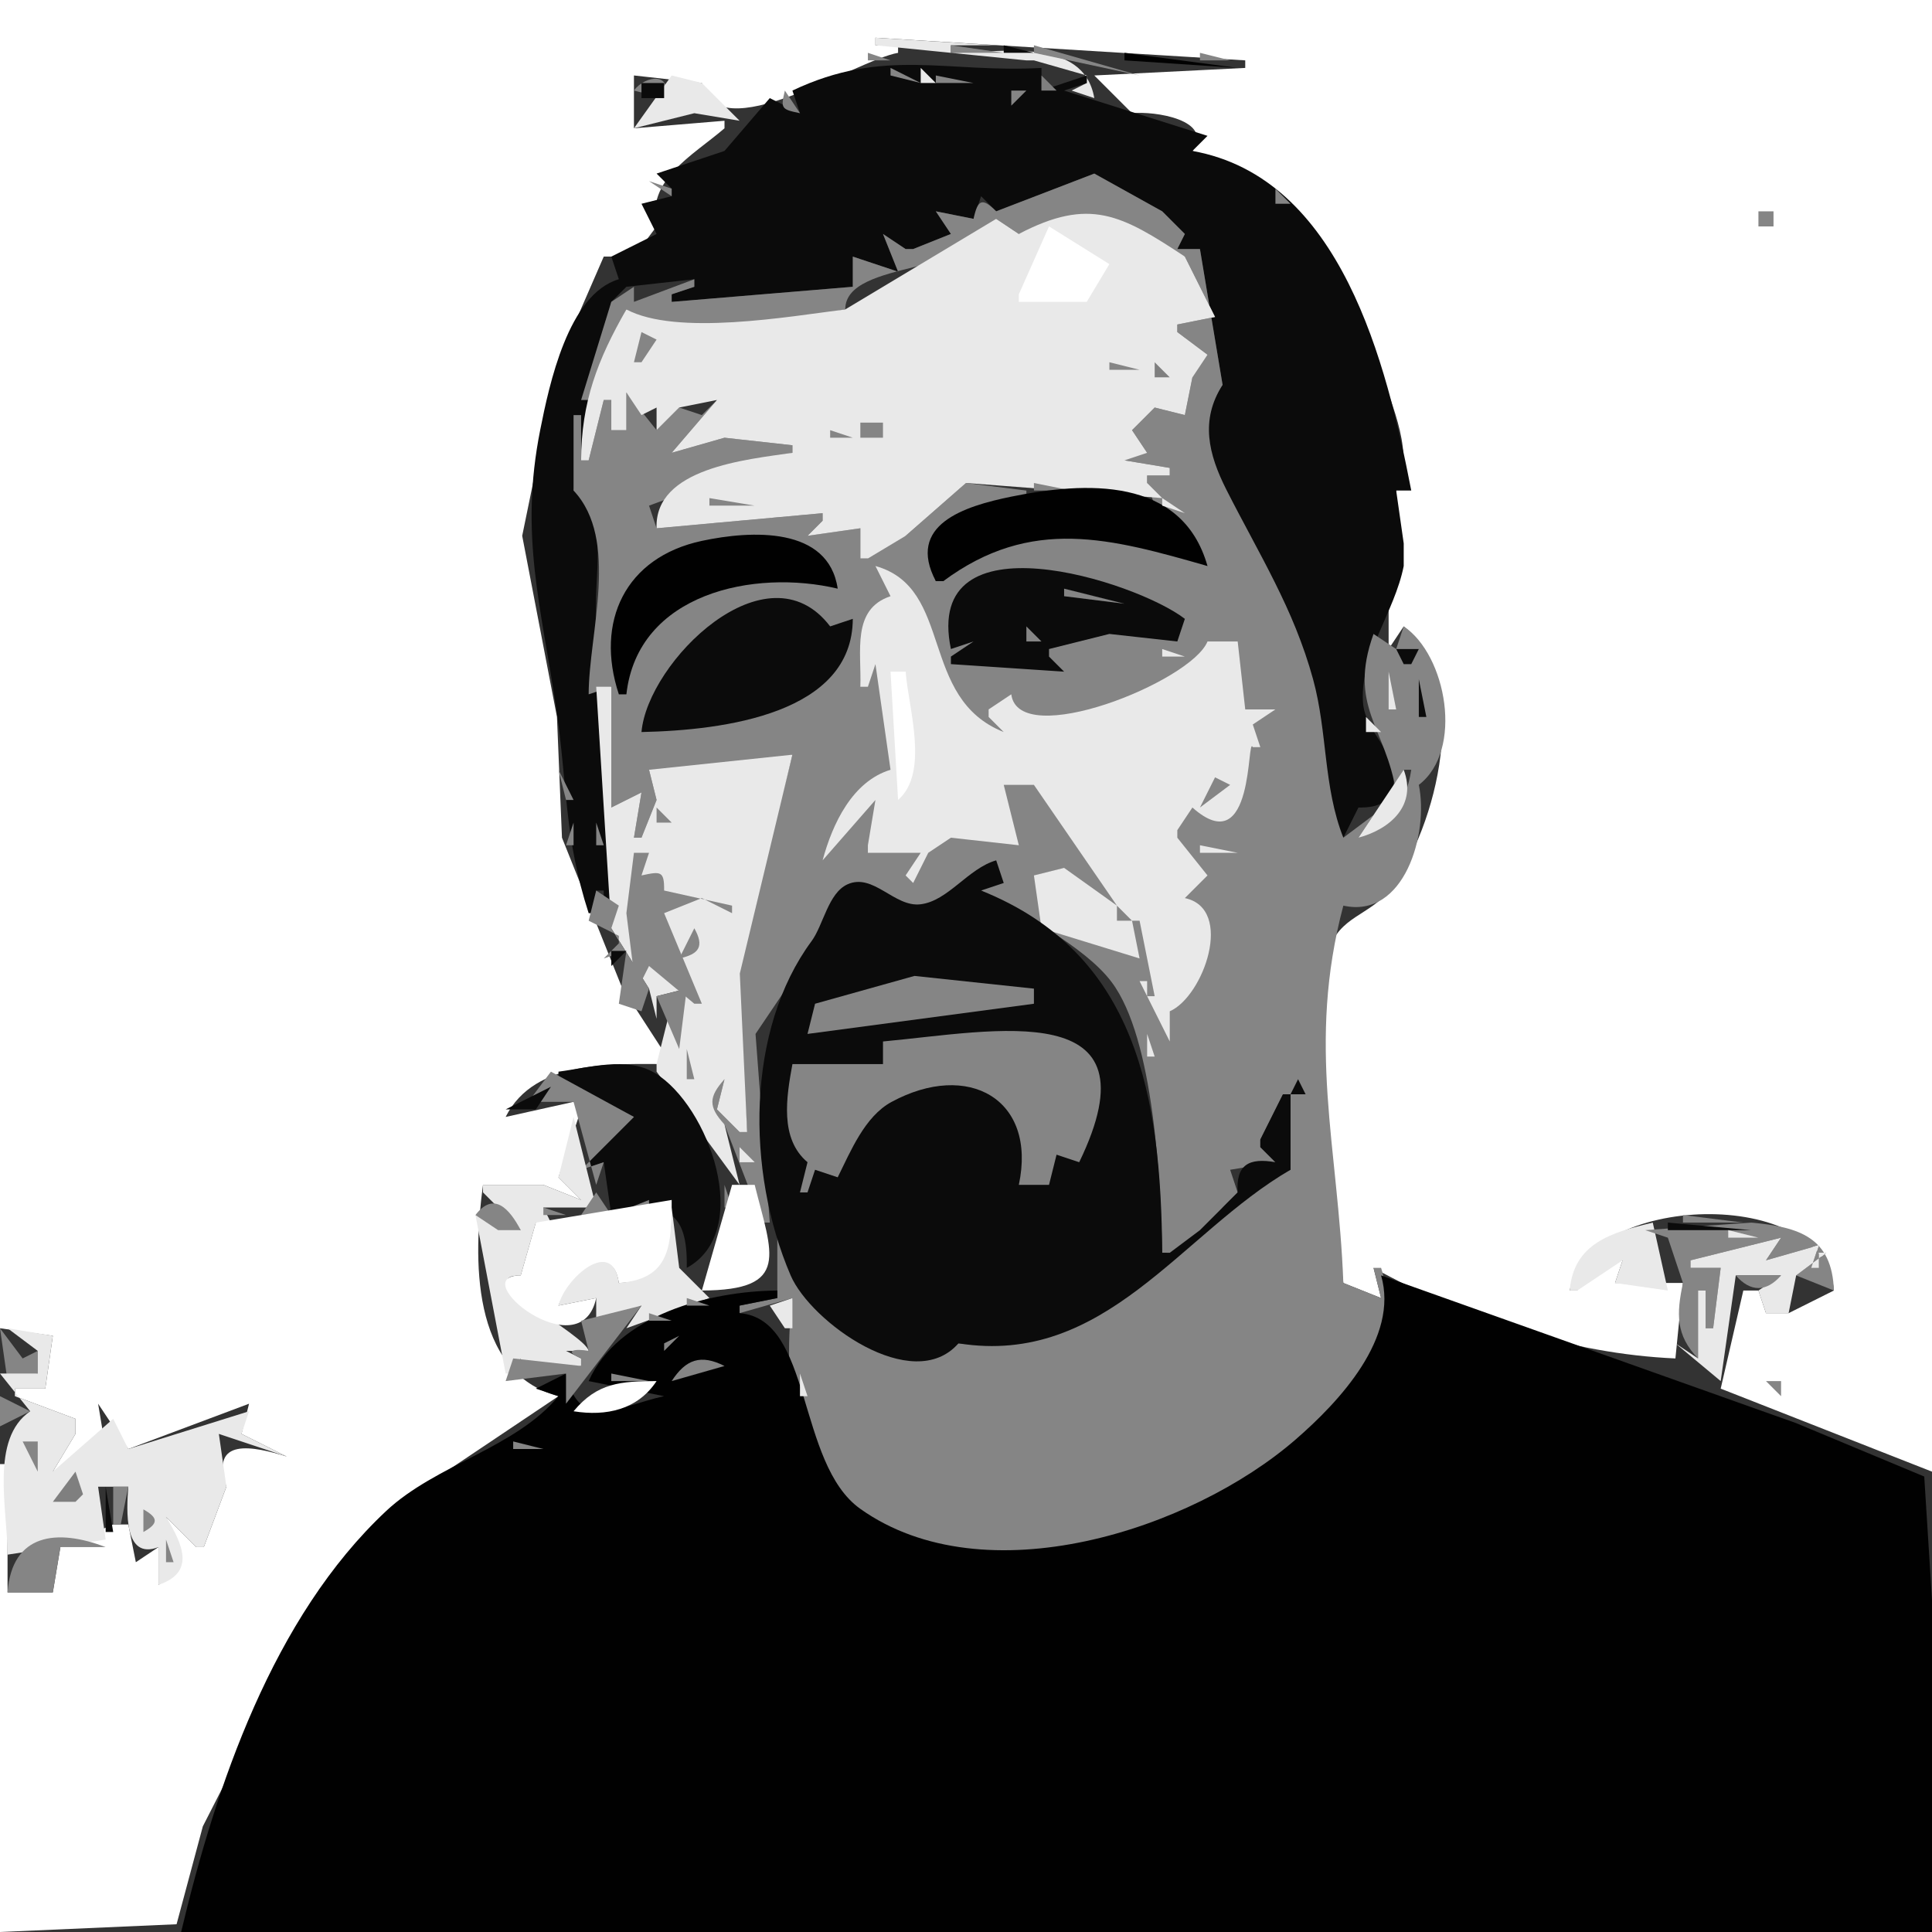 <?xml version="1.0" standalone="yes"?>
<svg
    xmlns="http://www.w3.org/2000/svg"
    xmlns:xlink="http://www.w3.org/1999/xlink"
    xmlns:svg="http://www.w3.org/2000/svg"
    xmlns:dc="http://purl.org/dc/elements/1.1/"
    xmlns:cc="http://web.resource.org/cc/"
    xmlns:rdf="http://www.w3.org/1999/02/22-rdf-syntax-ns#"
    xmlns:inkscape="http://www.inkscape.org/namespaces/inkscape"
    xmlns:sodipodi="http://sodipodi.sourceforge.net/DTD/sodipodi-0.dtd"
    xmlns:ns1="http://sozi.baierouge.fr"
    width="256"
    height="256"
  >
  <rect width="100%" height="100%" fill="#333333" stroke="none"/>
  <path
      style="fill:#ffffff; stroke:none;"
      d="M0 0L0 176L7 177L6 184L2 184L2 185L10 188L10 190L7 195L14 192L13 186L17 192L33 186L32 190L38 193C33.536 191.623 27.769 190.397 30 197L27 205L26 205L22 201C23.736 204.813 25.076 207.622 21 210L21 205L18 207L17 202L15 202L8 205L7 211L1 211L1 194L0 194L0 256L23.397 254.972L26.877 242L43.21 210L54.093 198.349L74 185C62.279 181.904 62.714 166.476 64 157L72 157L77 159L74 156L77 147L76 146L67 148C70.89 140.263 81.456 141 89 141L82.39 130.791L74.465 111L73.801 95L69.194 71L73.913 48L80 34L84 34L87 30C85.612 23.814 91.722 20.677 96 17L96 16L84 17L84 10L93 11C94.945 20.094 113.409 7.963 119 7L119 6L116 6L116 5L165 8L165 9L145 10L150 15C152.932 14.691 160.894 15.866 158 20C171.913 24.176 178.104 36.05 182.793 48.985C184.463 53.593 187.564 60.534 185 65L184 72L184 86L186 83C195.115 90.411 190.495 109.504 184.182 117.853C181.545 121.341 177.403 121.38 176.059 126.019C171.668 141.168 176.161 155.201 178 170L183 172L182 168C194.078 174.676 208.006 179.39 222 180L223 170L214 170L215 167C211.44 166.863 210.089 167.573 209 171L208 171C210.1 158.099 241.927 156.929 243 171L237 174L234 174L233 171L231 171L228 184L256 195L256 0L0 0z"
  />
  <path
      style="fill:#e9e9e9; stroke:none;"
      d="M116 5L116 6L136 8L137 8L144 10L144 11L142 12L145 13C143.579 4.743 132.366 7 126 7L126 6L132 6L116 5z"
  />
  <path
      style="fill:#858585; stroke:none;"
      d="M126 6L126 7L133 7L126 6z"
  />
  <path
      style="fill:#0b0b0b; stroke:none;"
      d="M133 6L133 7L137 7L133 6z"
  />
  <path
      style="fill:#858585; stroke:none;"
      d="M137 6L137 7L151 10L137 6M115 7L115 8L118 8L115 7z"
  />
  <path
      style="fill:#0b0b0b; stroke:none;"
      d="M105 12L106 15L102 13L96 20L87 23L89 25L89 26L85 27L87 31L81 34L82 37C75.3 38.958 72.77 50.982 71.574 57C68.817 70.869 71.7 80.273 73.718 94C75.177 103.93 74.753 110.965 78 121L79 121L79 118L80 118L80 121L81 121C80.378 106.724 78.632 93.409 78.985 79C79.1 74.307 80.206 67.972 76 65L81 40L83 38L92 37L92 38L89 39L89 40L113 38L113 34L119 36L117 31L120 33L121 33L126 31L124 28L129 29L130 26L132 28L145 23L154 28L157 31L156 33L159 33L162 51C158.149 53.759 159.876 60.234 161.56 63.981C164.964 71.558 170.233 77.914 172.588 86C174.881 93.873 174.094 104.137 178 111L180 107C182.682 107.043 184.705 106.294 184.704 103.019C184.702 99.22 180.834 96.915 180.597 92.996C180.219 86.719 184.792 81.122 186 75L186 72L185 65L187 65C183.746 48.23 177.72 23.526 158 20L160 18L141 12L144 11L144 10L138 12L138 9C125.442 9.71 117.142 6.233 105 12z"
  />
  <path
      style="fill:#858585; stroke:none;"
      d="M122 7L123 8L122 7z"
  />
  <path
      style="fill:#010101; stroke:none;"
      d="M149 7L149 8L164 9L149 7z"
  />
  <path
      style="fill:#858585; stroke:none;"
      d="M159 7L159 8L163 8L159 7M129 8L130 9L129 8M136 8L137 9L136 8z"
  />
  <path
      style="fill:#7f7f7f; stroke:none;"
      d="M164 8L165 9L164 8z"
  />
  <path
      style="fill:#858585; stroke:none;"
      d="M110 9L111 10L110 9M118 9L118 10L122 11L118 9z"
  />
  <path
      style="fill:#e9e9e9; stroke:none;"
      d="M122 9L122 11L124 11L122 9z"
  />
  <path
      style="fill:#858585; stroke:none;"
      d="M123 9L124 10L123 9M124 10L124 11L129 11L124 10M135 9L136 10L135 9M84 12L88 13C89.255 9.67 85.561 9.857 84 12z"
  />
  <path
      style="fill:#e9e9e9; stroke:none;"
      d="M89 10L84 17L92 15L98 16L93 11L89 10z"
  />
  <path
      style="fill:#7f7f7f; stroke:none;"
      d="M138 10L138 12L140 12L138 10z"
  />
  <path
      style="fill:#858585; stroke:none;"
      d="M140 10L141 11L140 10z"
  />
  <path
      style="fill:#0b0b0b; stroke:none;"
      d="M85 11L85 13L88 13L88 11L85 11z"
  />
  <path
      style="fill:#858585; stroke:none;"
      d="M114 11L115 12L114 11M118 11L119 12L118 11M141 11L142 12L141 11M104 12C103.425 14.396 103.525 14.487 106 15L104 12M134 12L134 14L136 12L134 12M142 12L143 13L142 12M145 12L146 13L145 12M86 13L87 14L86 13M101 13L102 14L101 13M107.667 13.333L108.333 13.667L107.667 13.333M111 13L112 14L111 13M146.667 13.333L147.333 13.667L146.667 13.333M149 13L150 14L149 13M100 14L101 15L100 14M143 14L144 15L143 14M91 15L92 16L91 15M98 15L99 16L98 15M97 16L98 17L97 16M95 17L96 18L95 17z"
  />
  <path
      style="fill:#7f7f7f; stroke:none;"
      d="M19 18L20 19L19 18z"
  />
  <path
      style="fill:#0b0b0b; stroke:none;"
      d="M20.667 18.333L21.333 18.667L20.667 18.333z"
  />
  <path
      style="fill:#858585; stroke:none;"
      d="M22 18L23 19L22 18M93 18L96 20L93 18M161 20L162 21L161 20M90 22L91 23L90 22M110 22L111 23L110 22z"
  />
  <path
      style="fill:#7f7f7f; stroke:none;"
      d="M161 22L162 23L161 22z"
  />
  <path
      style="fill:#858585; stroke:none;"
      d="M132 28C130.14 26.14 129.551 26.434 129 29L124 28L126 31L121 33L120 33L117 31L119 36L113 34L113 38L89 40L89 39L92 38L92 37L84 40L84 38L81 40L77 53L78 53L83 41C88.841 45.063 105.035 42.293 112 41C112 34.21 130.35 36.634 132 29L135 31C145.449 27.206 147.451 29.664 157 34L161 42L156 43L156 44L160 47C157.525 47.513 157.425 47.604 158 50L157 55L153 54L150 57L152 60L149 60L149 61L155 62L155 63L152 63L152 64L153 67L160 75C149.223 70.609 134.066 67.453 125 77L124 77C121.43 68.826 129.093 66.603 136 66L136 65L128 64L120 71C116.908 70.478 115.86 70.919 115 74L114 74L114 70L107 71L109 69L109 68L87 70L86 67L105 60L105 59L96 58L89 60L95 53L93 55L90 54L87 57L83 52L83 57L81 57L81 53L80 53L78 61L77 61L77 55L76 55L76 65C82.138 71.55 78.022 83.836 78 92L81 91L81 107L85 105L84 111L85 111L87 106L86 102L88 104L105 100L97.663 129L99 150L98 150L95 147L96 143C93.465 144.993 93.418 147.053 96 149L101 162L102 162L100.111 137L108.361 124.778L112.111 117.444L122 120.667L130 118C135.177 121.005 143.734 125.387 147.297 130.13C152.946 137.648 153.784 156.778 154 166L155 166L159 163L164 158L163 155L169 154L167 152L167 151L170 145L171 145L171 155C154.385 161.455 147.818 179.22 127 178C117.914 184.644 105.181 173.023 104 164L103 164L103 172L98 173L98 174L105 172C104.076 179.476 104.233 189.492 108.854 195.907C120.968 212.722 154.124 204.768 167.985 194.511C175.716 188.791 186.396 178.476 183 168L182 168L183 172L178 170C177.331 152.003 173.105 138.456 178 120C186.091 121.802 189.343 110.426 188 104C193.981 99.447 191.669 86.782 186 83L185 86L182 84C178.553 93.602 183.651 96.393 185 105L186 105L186 102L187 102C186.308 106.53 184.172 109.142 180 111L182 108L178 111C175.322 104.219 175.923 97.057 173.989 90C171.43 80.66 166.836 73.438 162.514 64.91C160.111 60.17 159.013 55.649 162 51L159 33L156 33L157 31L154 28L145 23L132 28M167 23L168 24L167 23M86 24L89 26L89 25L86 24M169 25L169 27L171 27L169 25M85 26L86 27L85 26z"
  />
  <path
      style="fill:#e9e9e9; stroke:none;"
      d="M135 31L132 29L112 41C104.469 41.952 89.661 44.555 83 41C79.184 47.653 77.021 53.278 77 61L78 61L80 53L81 53L81 57L83 57L83 52L85 55L87 54L87 57L90 54L95 53L89 60L96 58L105 59L105 60C98.885 60.899 86.691 62.01 87 70L109 68L109 69L107 71L114 70L114 74L115 74L120 71L128 64L154 66L152 64L152 63L155 63L155 62L149 61L152 60L150 57L153 54L157 55L158 50L160 47L156 44L156 43L161 42L157 34C148.619 28.473 144.401 26.08 135 31M135.667 28.333L136.333 28.667L135.667 28.333z"
  />
  <path
      style="fill:#858585; stroke:none;"
      d="M233 28L233 30L235 30L235 28L233 28M110.667 29.333L111.333 29.667L110.667 29.333M84.333 30.667L84.667 31.333L84.333 30.667M86 30L87 31L86 30M123 30L124 31L123 30z"
  />
  <path
      style="fill:#ffffff; stroke:none;"
      d="M139 30L135 39L135 40L144 40L147 35L139 30z"
  />
  <path
      style="fill:#858585; stroke:none;"
      d="M113 31L116 33L113 31z"
  />
  <path
      style="fill:#e9e9e9; stroke:none;"
      d="M126 31L127 32L126 31z"
  />
  <path
      style="fill:#858585; stroke:none;"
      d="M83 32L84 33L83 32M110.667 32.333L111.333 32.667L110.667 32.333M80 34L81 35L80 34M91.667 34.333L92.333 34.667L91.667 34.333M86.667 35.333L87.333 35.667L86.667 35.333z"
  />
  <path
      style="fill:#7f7f7f; stroke:none;"
      d="M81 36L82 37L81 36z"
  />
  <path
      style="fill:#858585; stroke:none;"
      d="M97 36L98 37L97 36M84 37L85 38L84 37z"
  />
  <path
      style="fill:#e9e9e9; stroke:none;"
      d="M84 39L85 40L84 39z"
  />
  <path
      style="fill:#858585; stroke:none;"
      d="M156.333 39.667L156.667 40.333L156.333 39.667z"
  />
  <path
      style="fill:#e9e9e9; stroke:none;"
      d="M92 40L93 41L92 40M96.667 40.333L97.333 40.667L96.667 40.333z"
  />
  <path
      style="fill:#858585; stroke:none;"
      d="M77 42L78 43L77 42M180 42L181 43L180 42M75 44L76 45L75 44M85 44L84 48L85 48L87 45L85 44M181 45L182 46L181 45M65 46L66 47L65 46M74 46L75 47L74 46M81 46L82 47L81 46M147 48L147 49L151 49L147 48z"
  />
  <path
      style="fill:#7f7f7f; stroke:none;"
      d="M153 48L153 50L155 50L153 48z"
  />
  <path
      style="fill:#858585; stroke:none;"
      d="M84 49L85 50L84 49M72 51L73 52L72 51M152 53L155 51L152 53M184 53L185 54L184 53M71.333 54.667L71.667 55.333L71.333 54.667M124 54L125 55L124 54M129 54L130 55L129 54M119 58L123 56L119 58M73 56L74 57L73 56M114 56L114 58L117 58L117 56L114 56z"
  />
  <path
      style="fill:#7f7f7f; stroke:none;"
      d="M71 57L72 58L71 57z"
  />
  <path
      style="fill:#e9e9e9; stroke:none;"
      d="M84 57L85 58L84 57z"
  />
  <path
      style="fill:#858585; stroke:none;"
      d="M110 57L110 58L113 58L110 57M185 57L186 58L185 57z"
  />
  <path
      style="fill:#e9e9e9; stroke:none;"
      d="M99 59L100 60L99 59M83 60L82 62L83 60M87.667 60.333L88.333 60.667L87.667 60.333z"
  />
  <path
      style="fill:#858585; stroke:none;"
      d="M70 61L71 62L70 61z"
  />
  <path
      style="fill:#7f7f7f; stroke:none;"
      d="M186 62L187 63L186 62z"
  />
  <path
      style="fill:#e9e9e9; stroke:none;"
      d="M84 63L85 64L84 63z"
  />
  <path
      style="fill:#858585; stroke:none;"
      d="M70 64L71 65L70 64M137 64L137 65L142 65L137 64z"
  />
  <path
      style="fill:#010101; stroke:none;"
      d="M124 77L125 77C136.657 68.353 147.203 71.35 160 75C156.619 63.057 143.707 63.83 134 65.807C127.78 67.074 120.054 69.52 124 77z"
  />
  <path
      style="fill:#858585; stroke:none;"
      d="M148 64L149 65L148 64M94 66L94 67L100 67L94 66M151 65L152 66L151 65M118 66L119 67L118 66z"
  />
  <path
      style="fill:#e9e9e9; stroke:none;"
      d="M154 66L154 67L157 68L154 66M90.667 69.333L91.333 69.667L90.667 69.333M84 70L85 71L84 70z"
  />
  <path
      style="fill:#010101; stroke:none;"
      d="M82 92L83 92C84.495 78.579 99.964 75.373 111 78C109.785 69.732 99.547 70.267 93 71.669C82.841 73.844 78.823 82.381 82 92z"
  />
  <path
      style="fill:#e9e9e9; stroke:none;"
      d="M162 72L163 73L162 72M80 74L81 75L80 74M112 74L113 75L112 74z"
  />
  <path
      style="fill:#858585; stroke:none;"
      d="M184 74L185 75L184 74z"
  />
  <path
      style="fill:#e9e9e9; stroke:none;"
      d="M116 75L118 79C112.811 80.723 114.168 86.343 114 91L115 91L116 88L118 102C112.962 103.524 110.31 109.129 109 114L116 106L115 112L115 113L122 113L120 116L121 117L123 113L126 111L135 112L133 104L137 104L148 120L141 115L137 116L138 123L151 127L150 122L151 122L153 132L152 132L152 130L151 130L155 138L155 134C159.466 132.057 163.6 120.414 157 119L160 116L156 111L156 110L158 107C166.295 114.373 165.172 97.252 166 99L167 99L166 96L169 94L165 94L164 85L160 85C157.831 90.351 134.965 99.475 134 92L131 94L131 95L133 97C121.691 92.508 126.451 77.923 116 75z"
  />
  <path
      style="fill:#0b0b0b; stroke:none;"
      d="M126 86L129 85L126 87L126 88L141 89L139 87L139 86L147 84L156 85L157 82C150.476 76.966 122.254 68.032 126 86z"
  />
  <path
      style="fill:#858585; stroke:none;"
      d="M141 78L141 79L149 80L141 78M185 77L186 78L185 77z"
  />
  <path
      style="fill:#0b0b0b; stroke:none;"
      d="M85 97C96.067 96.764 112.956 94.535 113 82L110 83C101.637 72.016 85.814 87.673 85 97z"
  />
  <path
      style="fill:#858585; stroke:none;"
      d="M147.333 82.667L147.667 83.333L147.333 82.667M184 82L185 83L184 82M136 83L136 85L138 85L136 83z"
  />
  <path
      style="fill:#e9e9e9; stroke:none;"
      d="M169 83L170 84L169 83z"
  />
  <path
      style="fill:#0b0b0b; stroke:none;"
      d="M187 83L188 84L187 83z"
  />
  <path
      style="fill:#e9e9e9; stroke:none;"
      d="M166 84L167 85L166 84z"
  />
  <path
      style="fill:#0b0b0b; stroke:none;"
      d="M188 84L189 85L188 84z"
  />
  <path
      style="fill:#e9e9e9; stroke:none;"
      d="M154 86L154 87L157 87L154 86z"
  />
  <path
      style="fill:#0b0b0b; stroke:none;"
      d="M185 86L186 88L187 88L188 86L185 86z"
  />
  <path
      style="fill:#e9e9e9; stroke:none;"
      d="M79 87L80 88L79 87M165 87L166 88L165 87M182 87L183 88L182 87z"
  />
  <path
      style="fill:#858585; stroke:none;"
      d="M72 89L73 90L72 89M93 89L95 92L93 89z"
  />
  <path
      style="fill:#ffffff; stroke:none;"
      d="M118 89L119 106C123.152 102.372 120.388 93.916 120 89L118 89z"
  />
  <path
      style="fill:#e9e9e9; stroke:none;"
      d="M184 89L184 94L185 94L184 89z"
  />
  <path
      style="fill:#858585; stroke:none;"
      d="M161 90L162 91L161 90z"
  />
  <path
      style="fill:#0b0b0b; stroke:none;"
      d="M188 90L188 95L189 95L188 90z"
  />
  <path
      style="fill:#e9e9e9; stroke:none;"
      d="M79 91L81 123L86 131L87 135L87 132L91 131L89 133L87 141L87 142L98 157L96 149C93.847 146.651 93.874 145.367 96 143L95 147L98 150L99 150L98.029 129L105 100L86 102L87 106L85 111L84 111L85 105L81 107L81 91L79 91z"
  />
  <path
      style="fill:#858585; stroke:none;"
      d="M73 92L74 93L73 92z"
  />
  <path
      style="fill:#e9e9e9; stroke:none;"
      d="M170 92L171 93L170 92M181 95L181 97L183 97L181 95z"
  />
  <path
      style="fill:#0b0b0b; stroke:none;"
      d="M93 97L94 98L93 97z"
  />
  <path
      style="fill:#e9e9e9; stroke:none;"
      d="M168 97L169 98L168 97z"
  />
  <path
      style="fill:#858585; stroke:none;"
      d="M161 99L162 100L161 99M78 101L79 102L78 101z"
  />
  <path
      style="fill:#e9e9e9; stroke:none;"
      d="M94 101L95 102L94 101z"
  />
  <path
      style="fill:#858585; stroke:none;"
      d="M74 102L75 106L76 106L74 102M165 102L166 103L165 102z"
  />
  <path
      style="fill:#e9e9e9; stroke:none;"
      d="M186 102L180 111C184.322 109.819 187.748 106.659 186 102z"
  />
  <path
      style="fill:#858585; stroke:none;"
      d="M161 103L159 107L163 104L161 103z"
  />
  <path
      style="fill:#0b0b0b; stroke:none;"
      d="M188.333 104.667L188.667 105.333L188.333 104.667z"
  />
  <path
      style="fill:#858585; stroke:none;"
      d="M128 106L129 107L128 106M184 106L185 107L184 106M87 107L87 109L89 109L87 107M183 107L184 108L183 107M81.333 108.667L81.667 109.333L81.333 108.667M116 108L117 109L116 108M76 109L75 112L76 112L76 109M79 109L79 112L80 112L79 109z"
  />
  <path
      style="fill:#0b0b0b; stroke:none;"
      d="M185 110L184 112L185 110z"
  />
  <path
      style="fill:#858585; stroke:none;"
      d="M88 111L89 112L88 111z"
  />
  <path
      style="fill:#e9e9e9; stroke:none;"
      d="M104 111L105 112L104 111M159 112L159 113L164 113L159 112M179 111L180 112L179 111M182 112L183 113L182 112z"
  />
  <path
      style="fill:#858585; stroke:none;"
      d="M75 113L76 114L75 113M84 113L83 121L84 129L85 130L86 128L92 133L93 133L88 121L93 119L97 121L97 120L88 118C88.027 115.384 87.568 115.446 85 116L86 113L84 113M77 114L79 117L77 114z"
  />
  <path
      style="fill:#e9e9e9; stroke:none;"
      d="M117 114L119 116L117 114z"
  />
  <path
      style="fill:#0b0b0b; stroke:none;"
      d="M127 178C146.469 181.097 156.486 163.411 171 155L171 145L170 145L167 151L167 152L169 154C165.514 153.378 163.746 154.319 164 158L159 163L155 166L154 166C153.819 145.461 150.779 126.339 130 118L133 117L132 114C128.269 115.067 125.639 119.389 121.961 119.825C118.512 120.234 115.715 115.637 112.303 117.175C109.741 118.33 109.1 122.588 107.53 124.715C98.901 136.401 98.814 155.158 104.765 168.999C107.416 175.167 120.953 184.934 127 178z"
  />
  <path
      style="fill:#858585; stroke:none;"
      d="M80 115L81 116L80 115z"
  />
  <path
      style="fill:#e9e9e9; stroke:none;"
      d="M84.333 116.667L84.667 117.333L84.333 116.667z"
  />
  <path
      style="fill:#858585; stroke:none;"
      d="M92 116L93 117L92 116M99 116L100 117L99 116z"
  />
  <path
      style="fill:#e9e9e9; stroke:none;"
      d="M178 116L180 119L178 116z"
  />
  <path
      style="fill:#858585; stroke:none;"
      d="M79 118L78 122L82 124L82 125L80 127L83 126L82 133L85 134L86 131L81 123L82 120L79 118z"
  />
  <path
      style="fill:#e9e9e9; stroke:none;"
      d="M118 118L119 119L118 118M87 119L88 120L87 119z"
  />
  <path
      style="fill:#858585; stroke:none;"
      d="M148 120L148 122L150 122L148 120z"
  />
  <path
      style="fill:#0b0b0b; stroke:none;"
      d="M178 120L179 121L178 120z"
  />
  <path
      style="fill:#010101; stroke:none;"
      d="M79 122L81 126L79 122z"
  />
  <path
      style="fill:#858585; stroke:none;"
      d="M186 122L187 123L186 122M92 123L90 127C92.649 126.432 93.355 125.412 92 123M79 124L80 125L79 124z"
  />
  <path
      style="fill:#0b0b0b; stroke:none;"
      d="M81 126L81 128L83 126L81 126z"
  />
  <path
      style="fill:#e9e9e9; stroke:none;"
      d="M99 129L100 130L99 129z"
  />
  <path
      style="fill:#858585; stroke:none;"
      d="M108 133L107 137L137 133L137 131L121.17 129.315L108 133z"
  />
  <path
      style="fill:#e9e9e9; stroke:none;"
      d="M120 130L121 131L120 130M122 130L123 131L122 130z"
  />
  <path
      style="fill:#0b0b0b; stroke:none;"
      d="M82 131L83 132L82 131z"
  />
  <path
      style="fill:#858585; stroke:none;"
      d="M87 132L90 139L91 131L87 132z"
  />
  <path
      style="fill:#0b0b0b; stroke:none;"
      d="M83 132L84 133L83 132z"
  />
  <path
      style="fill:#858585; stroke:none;"
      d="M92 136L94 139L92 136M117 138L117 141L105 141C104.202 145.361 103.28 150.87 107 154L106 158L107 158L108 155L111 156C112.713 152.562 114.577 147.937 118.13 146.013C128.283 140.516 137.425 145.635 135 157L139 157L140 153L143 154C153.733 131.855 131.863 136.627 117 138z"
  />
  <path
      style="fill:#e9e9e9; stroke:none;"
      d="M152 137L152 140L153 140L152 137z"
  />
  <path
      style="fill:#858585; stroke:none;"
      d="M91 139L91 143L92 143L91 139M77 141L78 142L77 141z"
  />
  <path
      style="fill:#0b0b0b; stroke:none;"
      d="M74 142L74 143L84 148L77 155L80 154L81 161C88.215 159.156 91.152 160.273 91 168C99.9 163.14 93.943 146.485 86.775 142.179C83.056 139.945 77.987 141.496 74 142z"
  />
  <path
      style="fill:#858585; stroke:none;"
      d="M86 141L87 142L86 141M73 142L70 146L76 146L79 157L80 154L77 155L84 148L73 142M88 142L89 143L88 142z"
  />
  <path
      style="fill:#7f7f7f; stroke:none;"
      d="M69 143L70 144L69 143z"
  />
  <path
      style="fill:#0b0b0b; stroke:none;"
      d="M67 147L71 147L73 144L67 147M172 143L171 145L173 145L172 143z"
  />
  <path
      style="fill:#858585; stroke:none;"
      d="M68 144L69 145L68 144z"
  />
  <path
      style="fill:#0b0b0b; stroke:none;"
      d="M74.667 144.333L75.333 144.667L74.667 144.333z"
  />
  <path
      style="fill:#858585; stroke:none;"
      d="M89 144L90 145L89 144z"
  />
  <path
      style="fill:#7f7f7f; stroke:none;"
      d="M67 145L68 146L67 145z"
  />
  <path
      style="fill:#e9e9e9; stroke:none;"
      d="M105 146L106 147L105 146M110 146L111 147L110 146z"
  />
  <path
      style="fill:#7f7f7f; stroke:none;"
      d="M67.667 147.333L68.333 147.667L67.667 147.333z"
  />
  <path
      style="fill:#858585; stroke:none;"
      d="M90 147L91 148L90 147z"
  />
  <path
      style="fill:#e9e9e9; stroke:none;"
      d="M76 148L74 156L77 159L72 157L64 157L64 158L69 163L63 161L67 182L68 182L69 180L69 182L77 181L77 180L75 179L78 179C77.531 176.831 62.13 169 69 169L71 162L73 162L72 160L79 160L76 148z"
  />
  <path
      style="fill:#858585; stroke:none;"
      d="M91 149L92 150L91 149z"
  />
  <path
      style="fill:#e9e9e9; stroke:none;"
      d="M98 152L98 154L100 154L98 152z"
  />
  <path
      style="fill:#858585; stroke:none;"
      d="M94 154L95 155L94 154M95 155L96 156L95 155z"
  />
  <path
      style="fill:#e9e9e9; stroke:none;"
      d="M100.333 155.667L100.667 156.333L100.333 155.667z"
  />
  <path
      style="fill:#858585; stroke:none;"
      d="M112 155L113 156L112 155M96 157L96 160L97 160L96 157z"
  />
  <path
      style="fill:#ffffff; stroke:none;"
      d="M97 157L93 171C104.867 170.966 102.27 166.146 100 157L97 157z"
  />
  <path
      style="fill:#858585; stroke:none;"
      d="M63 161L66 163L69 163C67.481 160.121 65.411 157.832 63 161M79 158L77 161L86 160L86 159L81 161L79 158z"
  />
  <path
      style="fill:#ffffff; stroke:none;"
      d="M71 162L69 169C61.448 169 76.945 181.589 79 172L74 173C75.089 170.036 81.097 163.838 82 170C89.314 169.757 88.996 165.271 89 159L71 162z"
  />
  <path
      style="fill:#858585; stroke:none;"
      d="M112 161L115 159L112 161M72 160L72 161L75 161L72 160z"
  />
  <path
      style="fill:#e9e9e9; stroke:none;"
      d="M89 160C88.948 165.707 88.352 169.509 82 170C81.228 163.815 74.872 169.339 74 173L79 172L79 175L80 175L85 173L83 176L94 172L90 168L89 160z"
  />
  <path
      style="fill:#858585; stroke:none;"
      d="M90 160L91 161L90 160z"
  />
  <path
      style="fill:#0b0b0b; stroke:none;"
      d="M101 160L102 161L101 160z"
  />
  <path
      style="fill:#858585; stroke:none;"
      d="M223 161L223 162L231 162L223 161z"
  />
  <path
      style="fill:#0b0b0b; stroke:none;"
      d="M67 162L68 163L67 162z"
  />
  <path
      style="fill:#858585; stroke:none;"
      d="M91 162L92 163L91 162M95 162L96 163L95 162z"
  />
  <path
      style="fill:#e9e9e9; stroke:none;"
      d="M208 171L209 171L215 167L214 170L221 171L219 162C213.495 163.308 208.496 164.763 208 171z"
  />
  <path
      style="fill:#858585; stroke:none;"
      d="M218 163L221 164L223 170C222.136 174.071 222.024 176.929 225 180L225 171L226 171L226 176L227 176L228 168L224 168L224 167L236 164L234 167L241 165L240 168L241 168L241 166L242 166L238 169L243 171C242.77 163.999 238.449 162.563 232 162L218 163z"
  />
  <path
      style="fill:#0b0b0b; stroke:none;"
      d="M221 162L221 163L232 163L221 162z"
  />
  <path
      style="fill:#e9e9e9; stroke:none;"
      d="M229 163L229 164L233 164L229 163M226 164L227 165L226 164M224 167L224 168L228 168L227 176L226 176L226 171L225 171L225 180L222 178L228 183L230 169L236 169L233 171L234 174L237 174L238 169L242 166L241 166L241 168L240 168L241 165L234 167L236 164L224 167z"
  />
  <path
      style="fill:#858585; stroke:none;"
      d="M86 165L85 167L86 165M90.333 166.667L90.667 167.333L90.333 166.667M94 166L95 167L94 166M238 166L239 167L238 166M93 167L94 168L93 167M230.667 167.333L231.333 167.667L230.667 167.333z"
  />
  <path
      style="fill:#7f7f7f; stroke:none;"
      d="M91.667 168.333L92.333 168.667L91.667 168.333z"
  />
  <path
      style="fill:#010101; stroke:none;"
      d="M183 169C185.399 177.242 177.48 185.709 171.674 190.745C157.829 202.756 130.47 211.616 114.015 199.945C105.501 193.907 107.695 174.755 98 174L98 173L103 172L103 171C93.965 171.081 81.893 174.248 78 183L88 185C82.213 186.236 76.667 189.986 75 182L71 184L74 185C68.357 191.847 57.757 194.043 51.17 200.213C36.138 214.293 28.591 236.716 24 256L256 256L256 212L254.972 195.649L238 188.572L183 169z"
  />
  <path
      style="fill:#7f7f7f; stroke:none;"
      d="M185 169L186 170L185 169z"
  />
  <path
      style="fill:#858585; stroke:none;"
      d="M230 169C231.947 171.231 234.053 171.231 236 169L230 169M94.667 171.333L95.333 171.667L94.667 171.333M64 172L65 173L64 172M91 172L91 173L94 173L91 172z"
  />
  <path
      style="fill:#e9e9e9; stroke:none;"
      d="M102 173L104 176L105 176L105 172L102 173z"
  />
  <path
      style="fill:#858585; stroke:none;"
      d="M77 175L78 179C76.291 178.689 74.501 178.913 77 180L77 181L68 180L67 183L75 182L75 186L85 173L77 175M89.667 173.333L90.333 173.667L89.667 173.333M191 173L192 174L191 173M86 174L86 175L89 175L86 174M103 174L104 175L103 174M84 175L85 176L84 175z"
  />
  <path
      style="fill:#e9e9e9; stroke:none;"
      d="M180 175L181 176L180 175z"
  />
  <path
      style="fill:#858585; stroke:none;"
      d="M0 176L1 183L5 182L5 179L3 180L0 176z"
  />
  <path
      style="fill:#e9e9e9; stroke:none;"
      d="M1 176L5 179L5 182L4 182L0 182L4 187C-1.351 190.684 1 199.956 1 206L14 204L13 197L17 197C16.766 200.141 16.379 206.776 21 205L21 210C25.932 208.347 24.217 204.637 22 201L26 205L27 205L30 197L29 190L38 193L32 190L33 187L17 192L15 188L7 195L10 190L10 188L2 185L2 184L6 184L7 177L1 176M79.667 176.333L80.333 176.667L79.667 176.333z"
  />
  <path
      style="fill:#858585; stroke:none;"
      d="M4 177L5 178L4 177M90 177L88 178L88 179L90 177z"
  />
  <path
      style="fill:#e9e9e9; stroke:none;"
      d="M223 177L224 178L223 177z"
  />
  <path
      style="fill:#858585; stroke:none;"
      d="M89 183L96 181C92.874 179.416 90.881 180.099 89 183M216 179L217 180L216 179z"
  />
  <path
      style="fill:#0b0b0b; stroke:none;"
      d="M0 180L1 181L0 180z"
  />
  <path
      style="fill:#858585; stroke:none;"
      d="M222 180L223 181L222 180M225 181L226 182L225 181M81 182L81 183L86 183L81 182z"
  />
  <path
      style="fill:#e9e9e9; stroke:none;"
      d="M106 182L106 185L107 185L106 182z"
  />
  <path
      style="fill:#ffffff; stroke:none;"
      d="M76 187C80.338 187.695 84.483 186.798 87 183C82.25 183.017 79.158 183.208 76 187z"
  />
  <path
      style="fill:#858585; stroke:none;"
      d="M87.333 183.667L87.667 184.333L87.333 183.667M234 183L236 185L236 183L234 183M71 184L72 185L71 184M0 185L0 189L4 187L0 185M231 185L232 186L231 185M13 186L15 189L13 186M31.667 186.333L32.333 186.667L31.667 186.333M73 186L74 187L73 186z"
  />
  <path
      style="fill:#7f7f7f; stroke:none;"
      d="M83 186L84 187L83 186z"
  />
  <path
      style="fill:#0b0b0b; stroke:none;"
      d="M0 187L1 188L0 187z"
  />
  <path
      style="fill:#858585; stroke:none;"
      d="M76 187L77 188L76 187M79.667 187.333L80.333 187.667L79.667 187.333M237 188L238 189L237 188M8 189L9 190L8 189M67 189L68 190L67 189M29.667 190.333L30.333 190.667L29.667 190.333z"
  />
  <path
      style="fill:#7f7f7f; stroke:none;"
      d="M76 190L77 191L76 190z"
  />
  <path
      style="fill:#858585; stroke:none;"
      d="M242 190L243 191L242 190M3 191L5 195L5 191L3 191M24.333 191.667L24.667 192.333L24.333 191.667M68 191L68 192L72 192L68 191M245 191L246 192L245 191M0.333 192.667L0.667 193.333L0.333 192.667M1 194L2 195L1 194M60 194L61 195L60 194M254 194L255 195L254 194z"
  />
  <path
      style="fill:#7f7f7f; stroke:none;"
      d="M10 195L7 199L10 199L11 198L10 195z"
  />
  <path
      style="fill:#0b0b0b; stroke:none;"
      d="M10 196L11 197L10 196z"
  />
  <path
      style="fill:#858585; stroke:none;"
      d="M13 197L14 198L13 197z"
  />
  <path
      style="fill:#0b0b0b; stroke:none;"
      d="M14 197L14 203L15 203L14 197z"
  />
  <path
      style="fill:#858585; stroke:none;"
      d="M15 197L15 202L16 202L17 197L15 197M51 199L52 200L51 199M8.333 200.667L8.667 201.333L8.333 200.667M19 200L19 203C21.006 201.873 21.006 201.127 19 200M13.333 201.667L13.667 202.333L13.333 201.667M1 211L7 211L8 205L14 205C7.574 202.525 1.582 203.157 1 211M14 203L15 204L14 203z"
  />
  <path
      style="fill:#0b0b0b; stroke:none;"
      d="M12 204L13 205L12 204z"
  />
  <path
      style="fill:#858585; stroke:none;"
      d="M22 204L22 207L23 207L22 204M18 206L19 207L18 206M39 215L40 216L39 215z"
  />
  <path
      style="fill:#7f7f7f; stroke:none;"
      d="M37 219L38 220L37 219M22 222L23 223L22 222z"
  />
  <path
      style="fill:#858585; stroke:none;"
      d="M36 223L37 224L36 223M35 225L36 226L35 225M26 242L27 243L26 242z"
  />
</svg
>
